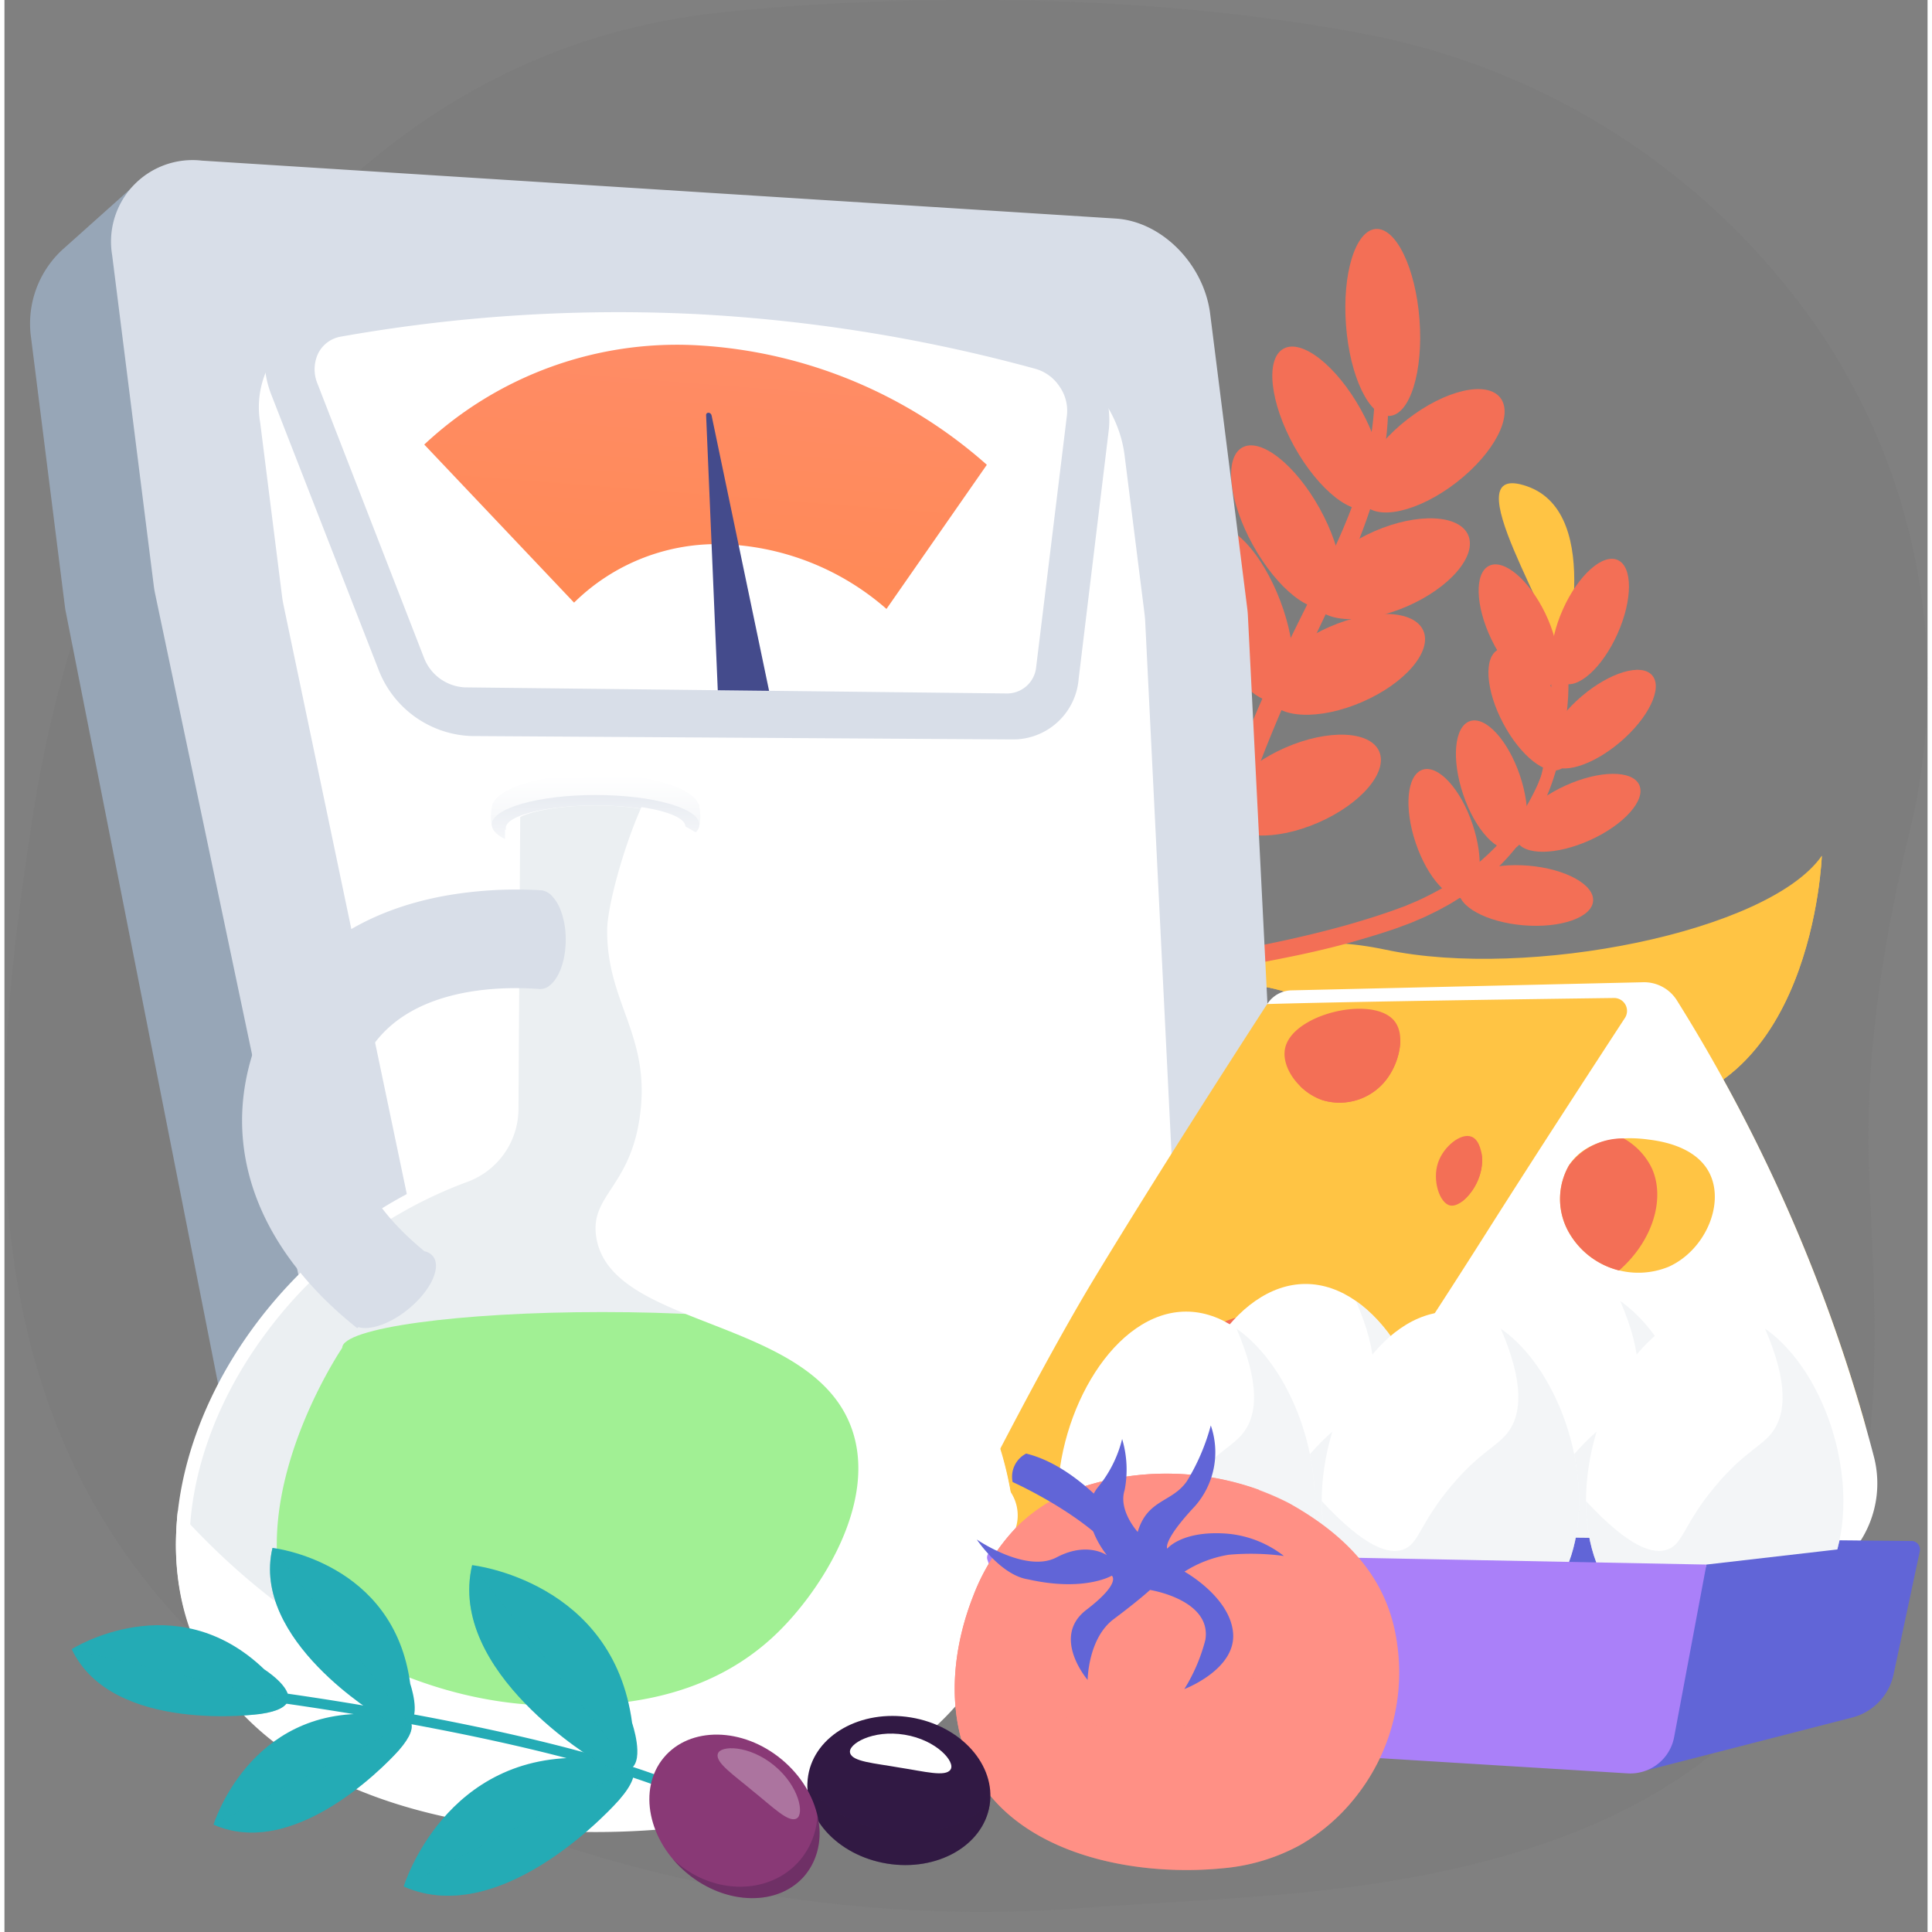 <svg
    xmlns="http://www.w3.org/2000/svg"
    xmlns:xlink="http://www.w3.org/1999/xlink"
    width="120"
    height="120"
    viewBox="0 0 172.59 173.389"
  >
    <rect x="0" y="0" width="172.59" height="173.389" fill="#808080" stroke="none"/>
    <defs>
      <linearGradient
        id="linear-gradient"
        x1="53.903"
        y1="0.5"
        x2="54.903"
        y2="0.5"
        gradientUnits="objectBoundingBox"
      >
        <stop offset="0" stop-color="#ffc444" />
        <stop offset="0.314" stop-color="#fba94a" />
        <stop offset="0.996" stop-color="#f36f56" />
      </linearGradient>
      <linearGradient
        id="linear-gradient-2"
        x1="54.425"
        y1="0.677"
        x2="54.477"
        y2="1.64"
        xlink:href="#linear-gradient"
      />
      <linearGradient
        id="linear-gradient-3"
        x1="1176.595"
        y1="-25.082"
        x2="1175.638"
        y2="-24.091"
        xlink:href="#linear-gradient"
      />
      <linearGradient
        id="linear-gradient-4"
        x1="70.726"
        y1="-10.149"
        x2="70.519"
        y2="-8.671"
        xlink:href="#linear-gradient"
      />
      <linearGradient
        id="linear-gradient-5"
        x1="464.184"
        y1="-16.477"
        x2="465.363"
        y2="-16.477"
        xlink:href="#linear-gradient"
      />
      <linearGradient
        id="linear-gradient-6"
        x1="284.603"
        y1="-151.616"
        x2="284.225"
        y2="-147.801"
        xlink:href="#linear-gradient"
      />
      <linearGradient
        id="linear-gradient-7"
        x1="287.207"
        y1="-348.405"
        x2="286.829"
        y2="-344.59"
        xlink:href="#linear-gradient"
      />
      <linearGradient
        id="linear-gradient-8"
        x1="134.944"
        y1="37.72"
        x2="134.092"
        y2="39.414"
        xlink:href="#linear-gradient"
      />
      <linearGradient
        id="linear-gradient-9"
        x1="149.449"
        y1="39.819"
        x2="148.597"
        y2="41.512"
        xlink:href="#linear-gradient"
      />
      <linearGradient
        id="linear-gradient-10"
        x1="268.34"
        y1="-466.859"
        x2="267.961"
        y2="-463.044"
        xlink:href="#linear-gradient"
      />
      <linearGradient
        id="linear-gradient-11"
        x1="452.204"
        y1="-281.206"
        x2="451.352"
        y2="-279.512"
        xlink:href="#linear-gradient"
      />
      <linearGradient
        id="linear-gradient-12"
        x1="88.626"
        y1="23.952"
        x2="87.774"
        y2="25.645"
        xlink:href="#linear-gradient"
      />
      <linearGradient
        id="linear-gradient-13"
        x1="90.431"
        y1="23.82"
        x2="89.579"
        y2="25.514"
        xlink:href="#linear-gradient"
      />
      <linearGradient
        id="linear-gradient-14"
        x1="33.537"
        y1="-53.734"
        x2="32.766"
        y2="-52.928"
        xlink:href="#linear-gradient"
      />
      <linearGradient
        id="linear-gradient-15"
        x1="217.149"
        y1="-310.406"
        x2="216.778"
        y2="-306.809"
        xlink:href="#linear-gradient"
      />
      <linearGradient
        id="linear-gradient-16"
        x1="154.416"
        y1="35.832"
        x2="153.53"
        y2="37.495"
        xlink:href="#linear-gradient"
      />
      <linearGradient
        id="linear-gradient-17"
        x1="4.043"
        y1="-5.321"
        x2="3.085"
        y2="-3.634"
        xlink:href="#linear-gradient"
      />
      <linearGradient
        id="linear-gradient-18"
        x1="206.766"
        y1="-370.489"
        x2="206.392"
        y2="-367.042"
        xlink:href="#linear-gradient"
      />
      <linearGradient
        id="linear-gradient-19"
        x1="156.125"
        y1="35.615"
        x2="155.24"
        y2="37.279"
        xlink:href="#linear-gradient"
      />
      <linearGradient
        id="linear-gradient-20"
        x1="207.385"
        y1="-369.92"
        x2="207.012"
        y2="-366.473"
        xlink:href="#linear-gradient"
      />
      <linearGradient
        id="linear-gradient-21"
        x1="107.14"
        y1="25.373"
        x2="106.224"
        y2="27.042"
        xlink:href="#linear-gradient"
      />
      <linearGradient
        id="linear-gradient-22"
        x1="208.232"
        y1="-370.389"
        x2="207.858"
        y2="-366.941"
        xlink:href="#linear-gradient"
      />
      <linearGradient
        id="linear-gradient-23"
        x1="108.932"
        y1="25.214"
        x2="108.016"
        y2="26.884"
        xlink:href="#linear-gradient"
      />
      <linearGradient
        id="linear-gradient-24"
        x1="6.133"
        y1="0.948"
        x2="6.87"
        y2="-0.25"
        gradientUnits="objectBoundingBox"
      >
        <stop offset="0" stop-color="#d8dee8" />
        <stop offset="1" stop-color="#fff" />
      </linearGradient>
      <linearGradient
        id="linear-gradient-25"
        x1="16.53"
        y1="0.922"
        x2="15.989"
        y2="4.184"
        gradientUnits="objectBoundingBox"
      >
        <stop offset="0" stop-color="#ff9085" />
        <stop offset="1" stop-color="#ff884a" />
      </linearGradient>
      <linearGradient
        id="linear-gradient-26"
        x1="139.971"
        y1="3.979"
        x2="143.554"
        y2="0.422"
        gradientUnits="objectBoundingBox"
      >
        <stop offset="0" stop-color="#444b8c" />
        <stop offset="0.996" stop-color="#26264f" />
      </linearGradient>
      <linearGradient
        id="linear-gradient-27"
        x1="5.916"
        y1="0.5"
        x2="6.916"
        y2="0.5"
        gradientUnits="objectBoundingBox"
      >
        <stop offset="0" stop-color="#ffc444" />
        <stop offset="0.996" stop-color="#f36f56" />
      </linearGradient>
      <linearGradient
        id="linear-gradient-28"
        x1="48.107"
        y1="-0.241"
        x2="46.801"
        y2="2.837"
        xlink:href="#linear-gradient-27"
      />
      <linearGradient
        id="linear-gradient-29"
        x1="67.756"
        y1="-4.264"
        x2="67.21"
        y2="1.223"
        xlink:href="#linear-gradient-27"
      />
      <linearGradient
        id="linear-gradient-30"
        x1="120.649"
        y1="0.114"
        x2="117.936"
        y2="1.809"
        xlink:href="#linear-gradient-27"
      />
      <linearGradient
        id="linear-gradient-31"
        x1="50.328"
        y1="0.173"
        x2="49.952"
        y2="4.479"
        xlink:href="#linear-gradient-27"
      />
      <linearGradient
        id="linear-gradient-32"
        x1="33.452"
        y1="0.5"
        x2="34.452"
        y2="0.5"
        xlink:href="#linear-gradient-27"
      />
      <linearGradient
        id="linear-gradient-33"
        x1="56.075"
        y1="1.622"
        x2="54.065"
        y2="0.342"
        xlink:href="#linear-gradient-27"
      />
      <linearGradient
        id="linear-gradient-34"
        x1="232.819"
        y1="-0.75"
        x2="230.266"
        y2="0.625"
        xlink:href="#linear-gradient-27"
      />
      <linearGradient
        id="linear-gradient-35"
        x1="56.74"
        y1="-1.91"
        x2="56.02"
        y2="0.054"
        xlink:href="#linear-gradient-27"
      />
      <linearGradient
        id="linear-gradient-36"
        x1="53.416"
        y1="0.5"
        x2="54.416"
        y2="0.5"
        xlink:href="#linear-gradient-27"
      />
      <linearGradient
        id="linear-gradient-37"
        x1="87.869"
        y1="1.606"
        x2="85.819"
        y2="0.346"
        xlink:href="#linear-gradient-27"
      />
      <linearGradient
        id="linear-gradient-38"
        x1="35.155"
        y1="-0.281"
        x2="35.18"
        y2="2.651"
        gradientUnits="objectBoundingBox"
      >
        <stop offset="0" stop-color="#fff" />
        <stop offset="1" stop-color="#d8dee8" />
      </linearGradient>
      <linearGradient
        id="linear-gradient-39"
        x1="35.454"
        y1="1.492"
        x2="35.466"
        y2="-0.647"
        xlink:href="#linear-gradient-38"
      />
      <linearGradient
        id="linear-gradient-40"
        x1="103.525"
        y1="0.5"
        x2="104.525"
        y2="0.5"
        xlink:href="#linear-gradient-38"
      />
      <linearGradient
        id="linear-gradient-41"
        x1="8.938"
        y1="0.5"
        x2="9.938"
        y2="0.5"
        gradientUnits="objectBoundingBox"
      >
        <stop offset="0.004" stop-color="#ebeff2" />
        <stop offset="1" stop-color="#fff" />
      </linearGradient>
      <linearGradient
        id="linear-gradient-42"
        x1="24.148"
        y1="0.074"
        x2="23.908"
        y2="2.33"
        xlink:href="#linear-gradient-38"
      />
      <linearGradient
        id="linear-gradient-43"
        x1="14.505"
        y1="2.466"
        x2="15.06"
        y2="17.183"
        gradientUnits="objectBoundingBox"
      >
        <stop offset="0" stop-color="#a1f094" />
        <stop offset="1" stop-color="#4fc3ba" />
      </linearGradient>
      <linearGradient
        id="linear-gradient-44"
        x1="11.614"
        y1="0.399"
        x2="12.058"
        y2="2.819"
        xlink:href="#linear-gradient-43"
      />
      <linearGradient
        id="linear-gradient-45"
        x1="23.275"
        y1="-0.284"
        x2="23.147"
        y2="1.055"
        xlink:href="#linear-gradient-41"
      />
      <linearGradient
        id="linear-gradient-46"
        x1="22.969"
        y1="1.037"
        x2="23.603"
        y2="-0.375"
        xlink:href="#linear-gradient-41"
      />
      <linearGradient
        id="linear-gradient-47"
        x1="21.227"
        y1="-0.343"
        x2="21.099"
        y2="0.996"
        xlink:href="#linear-gradient-41"
      />
      <linearGradient
        id="linear-gradient-48"
        x1="20.915"
        y1="1.037"
        x2="21.549"
        y2="-0.375"
        xlink:href="#linear-gradient-41"
      />
      <linearGradient
        id="linear-gradient-49"
        x1="6.533"
        y1="0.392"
        x2="6.533"
        y2="0.252"
        gradientUnits="objectBoundingBox"
      >
        <stop offset="0" stop-color="#aa80f9" />
        <stop offset="0.996" stop-color="#6165d7" />
      </linearGradient>
      <linearGradient
        id="linear-gradient-50"
        x1="23.897"
        y1="1.037"
        x2="24.531"
        y2="-0.375"
        xlink:href="#linear-gradient-41"
      />
      <linearGradient
        id="linear-gradient-51"
        x1="21.843"
        y1="1.037"
        x2="22.477"
        y2="-0.375"
        xlink:href="#linear-gradient-41"
      />
      <linearGradient
        id="linear-gradient-52"
        x1="19.79"
        y1="1.037"
        x2="20.424"
        y2="-0.375"
        xlink:href="#linear-gradient-41"
      />
      <linearGradient
        id="linear-gradient-53"
        x1="18.723"
        y1="0.537"
        x2="18.057"
        y2="0.376"
        xlink:href="#linear-gradient-49"
      />
      <linearGradient
        id="linear-gradient-54"
        x1="8.005"
        y1="0.5"
        x2="9.005"
        y2="0.5"
        xlink:href="#linear-gradient-49"
      />
      <linearGradient
        id="linear-gradient-55"
        x1="14.065"
        y1="0.665"
        x2="14.891"
        y2="-0.105"
        gradientUnits="objectBoundingBox"
      >
        <stop offset="0" stop-color="#ff9085" />
        <stop offset="1" stop-color="#fb6fbb" />
      </linearGradient>
      <linearGradient
        id="linear-gradient-56"
        x1="14.634"
        y1="0.71"
        x2="15.248"
        y2="0.142"
        xlink:href="#linear-gradient-55"
      />
      <linearGradient
        id="linear-gradient-57"
        x1="18.922"
        y1="0.647"
        x2="19.628"
        y2="-0.008"
        xlink:href="#linear-gradient-55"
      />
      <linearGradient
        id="linear-gradient-58"
        x1="12.848"
        y1="-5.253"
        x2="12.401"
        y2="-4.45"
        xlink:href="#linear-gradient-49"
      />
      <linearGradient
        id="linear-gradient-59"
        x1="27.822"
        y1="-11.177"
        x2="27.822"
        y2="-8.35"
        xlink:href="#linear-gradient-49"
      />
      <linearGradient
        id="linear-gradient-60"
        x1="82.079"
        y1="-75.476"
        x2="82.185"
        y2="-77.335"
        gradientUnits="objectBoundingBox"
      >
        <stop offset="0" stop-color="#24abb5" />
        <stop offset="1" stop-color="#40cf9f" />
      </linearGradient>
      <linearGradient
        id="linear-gradient-61"
        x1="113.735"
        y1="-51.441"
        x2="114.169"
        y2="-51.441"
        xlink:href="#linear-gradient-60"
      />
      <linearGradient
        id="linear-gradient-62"
        x1="113.761"
        y1="-55.664"
        x2="114.169"
        y2="-55.664"
        xlink:href="#linear-gradient-60"
      />
      <linearGradient
        id="linear-gradient-63"
        x1="84.924"
        y1="-7.067"
        x2="85.519"
        y2="-7.067"
        xlink:href="#linear-gradient-60"
      />
      <linearGradient
        id="linear-gradient-64"
        x1="88.217"
        y1="-7.069"
        x2="88.797"
        y2="-7.069"
        xlink:href="#linear-gradient-60"
      />
      <linearGradient
        id="linear-gradient-65"
        x1="132.337"
        y1="-59.734"
        x2="132.772"
        y2="-59.734"
        xlink:href="#linear-gradient-60"
      />
      <linearGradient
        id="linear-gradient-66"
        x1="132.363"
        y1="-64.626"
        x2="132.772"
        y2="-64.626"
        xlink:href="#linear-gradient-60"
      />
      <linearGradient
        id="linear-gradient-67"
        x1="100.358"
        y1="-8.77"
        x2="100.952"
        y2="-8.77"
        xlink:href="#linear-gradient-60"
      />
      <linearGradient
        id="linear-gradient-68"
        x1="104.243"
        y1="-8.773"
        x2="104.824"
        y2="-8.773"
        xlink:href="#linear-gradient-60"
      />
      <linearGradient
        id="linear-gradient-69"
        x1="101.216"
        y1="-29.79"
        x2="101.613"
        y2="-29.79"
        xlink:href="#linear-gradient-60"
      />
      <linearGradient
        id="linear-gradient-70"
        x1="101.42"
        y1="-40.79"
        x2="101.794"
        y2="-40.79"
        xlink:href="#linear-gradient-60"
      />
      <linearGradient
        id="linear-gradient-71"
        x1="135.774"
        y1="-83.921"
        x2="135.549"
        y2="-81.604"
        gradientUnits="objectBoundingBox"
      >
        <stop offset="0" stop-color="#893976" />
        <stop offset="1" stop-color="#311944" />
      </linearGradient>
      <linearGradient
        id="linear-gradient-72"
        x1="109.82"
        y1="-190.312"
        x2="109.638"
        y2="-185.09"
        xlink:href="#linear-gradient-71"
      />
      <linearGradient
        id="linear-gradient-73"
        x1="100.458"
        y1="50.303"
        x2="100.233"
        y2="52.62"
        xlink:href="#linear-gradient-71"
      />
      <linearGradient
        id="linear-gradient-74"
        x1="47.95"
        y1="0.122"
        x2="47.854"
        y2="2.299"
        xlink:href="#linear-gradient-71"
      />
    </defs>
    <g
      id="Group_4599"
      data-name="Group 4599"
      transform="translate(3572.102 -3521.553)"
    >
      <path
        id="Path_5118"
        data-name="Path 5118"
        d="M-3569.564,3594.861c4.678-30.62,23.858-68.238,61.75-72.175,0,0,28.769-3.5,57.129,1.8a63.935,63.935,0,0,1,40.93,25.985,56.351,56.351,0,0,1,8.672,45.543c-2.459,10.168-4.12,20.692-3.665,31.141.575,13.177,1.658,27.032-4.167,39.321-8.535,18-29.361,23.308-47.532,25-6.7.623-13.417.875-20.12,1.4a121.549,121.549,0,0,1-39.668-3.976C-3579.387,3671.847-3574.242,3625.481-3569.564,3594.861Z"
        transform="translate(0 0)"
        fill="#6b6b6b"
        opacity="0.15"
        style="mix-blend-mode: multiply;isolation: isolate"
      />
      <g
        id="Group_4565"
        data-name="Group 4565"
        transform="translate(-3477.132 3541.854)"
      >
        <path
          id="Path_5119"
          data-name="Path 5119"
          d="M-3176.065,3815.386s3.054-7.03,15.763-4.34,34.337-1.581,39.12-8.437c0,0-.785,22.591-17.413,22.785S-3169.526,3809.953-3176.065,3815.386Z"
          transform="translate(3189.313 -3746.11)"
          fill="url(#linear-gradient)"
        />
        <path
          id="Path_5120"
          data-name="Path 5120"
          d="M-3140.007,3818.543c-12.316-.448-26.931-11.042-36.058-3.157,6.539-5.433,20.843,10.2,37.47,10.008s17.413-22.785,17.413-22.785S-3127.691,3818.991-3140.007,3818.543Z"
          transform="translate(3189.313 -3746.11)"
          fill="url(#linear-gradient-2)"
        />
        <g
          id="Group_4563"
          data-name="Group 4563"
          transform="translate(0 23.067)"
        >
          <path
            id="Path_5121"
            data-name="Path 5121"
            d="M-3066.67,3747.067s1.969-7.439.723-10.3c-1.54-.9-1.07,4.666-1.07,4.666s-.61,5.381-1.109,6.463S-3066.67,3747.067-3066.67,3747.067Z"
            transform="translate(3110.928 -3721.252)"
            fill="url(#linear-gradient-3)"
          />
          <path
            id="Path_5122"
            data-name="Path 5122"
            d="M-3179.7,3761.189c-.012.321-.042.606-.077.9s-.079.588-.136.879c-.11.582-.245,1.159-.41,1.727a19.826,19.826,0,0,1-1.3,3.3,19.952,19.952,0,0,1-4.289,5.668,23.712,23.712,0,0,1-2.812,2.2c-.5.314-1,.644-1.53.917l-.39.215-.2.107-.2.1-.8.39c-.132.068-.269.126-.4.184l-.408.175c-.273.114-.542.242-.821.339-.554.206-1.109.423-1.661.6-1.1.372-2.22.7-3.338,1.021s-2.248.6-3.379.862-2.267.495-3.4.718-2.269.435-3.4.641-2.255.417-3.367.658-2.212.507-3.286.84a22.4,22.4,0,0,0-3.126,1.218,18.393,18.393,0,0,0-2.866,1.729,21.361,21.361,0,0,0-2.544,2.216l0,0a.41.41,0,0,1-.578,0,.41.41,0,0,1-.021-.56,20.372,20.372,0,0,1,2.526-2.462,18.4,18.4,0,0,1,2.956-1.966,21.9,21.9,0,0,1,3.255-1.4c1.114-.384,2.244-.7,3.376-.97,2.266-.542,4.53-.97,6.772-1.44s4.46-1,6.653-1.618c1.093-.318,2.184-.645,3.261-1.014.545-.176,1.064-.374,1.591-.565.265-.09.518-.21.777-.315l.386-.163c.129-.053.258-.107.382-.17a27.087,27.087,0,0,0,2.936-1.59,22.214,22.214,0,0,0,2.659-2c.2-.188.415-.369.615-.561l.592-.585.564-.612c.183-.208.358-.424.537-.636a20.009,20.009,0,0,0,1.878-2.755,20.256,20.256,0,0,0,1.391-3.044c.192-.526.356-1.062.5-1.6q.107-.406.192-.815c.055-.27.106-.555.136-.808l0-.019a.409.409,0,0,1,.454-.357A.41.41,0,0,1-3179.7,3761.189Z"
            transform="translate(3224.546 -3738.767)"
            fill="url(#linear-gradient-4)"
          />
          <path
            id="Path_5123"
            data-name="Path 5123"
            d="M-3075.618,3696.849s3.968-13.826-3.115-16.308S-3075.874,3692.834-3075.618,3696.849Z"
            transform="translate(3120.424 -3680.262)"
            fill="url(#linear-gradient-5)"
          />
          <ellipse
            id="Ellipse_8"
            data-name="Ellipse 8"
            cx="6.048"
            cy="2.685"
            rx="6.048"
            ry="2.685"
            transform="translate(42.427 16.839) rotate(-65.923)"
            fill="url(#linear-gradient-6)"
          />
          <ellipse
            id="Ellipse_9"
            data-name="Ellipse 9"
            cx="6.048"
            cy="2.685"
            rx="6.048"
            ry="2.685"
            transform="matrix(0.761, -0.649, 0.649, 0.761, 41.964, 23.054)"
            fill="url(#linear-gradient-7)"
          />
          <ellipse
            id="Ellipse_10"
            data-name="Ellipse 10"
            cx="2.685"
            cy="6.048"
            rx="2.685"
            ry="6.048"
            transform="translate(35.858 8.572) rotate(-25.71)"
            fill="url(#linear-gradient-8)"
          />
          <ellipse
            id="Ellipse_11"
            data-name="Ellipse 11"
            cx="2.685"
            cy="6.048"
            rx="2.685"
            ry="6.048"
            transform="matrix(0.884, -0.468, 0.468, 0.884, 36.7, 16.195)"
            fill="url(#linear-gradient-9)"
          />
          <ellipse
            id="Ellipse_12"
            data-name="Ellipse 12"
            cx="6.048"
            cy="2.685"
            rx="6.048"
            ry="2.685"
            transform="translate(39.623 29.633) rotate(-24.42)"
            fill="url(#linear-gradient-10)"
          />
          <ellipse
            id="Ellipse_13"
            data-name="Ellipse 13"
            cx="2.685"
            cy="6.048"
            rx="2.685"
            ry="6.048"
            transform="translate(35.327 39.169) rotate(-85.214)"
            fill="url(#linear-gradient-11)"
          />
          <ellipse
            id="Ellipse_14"
            data-name="Ellipse 14"
            cx="2.685"
            cy="6.048"
            rx="2.685"
            ry="6.048"
            transform="translate(34.007 22.212) rotate(-18.715)"
            fill="url(#linear-gradient-12)"
          />
          <ellipse
            id="Ellipse_15"
            data-name="Ellipse 15"
            cx="2.685"
            cy="6.048"
            rx="2.685"
            ry="6.048"
            transform="translate(29.749 26.573) rotate(-18.715)"
            fill="url(#linear-gradient-13)"
          />
        </g>
        <g
          id="Group_4564"
          data-name="Group 4564"
          transform="translate(6.316 0)"
        >
          <path
            id="Path_5124"
            data-name="Path 5124"
            d="M-3172.614,3707.044c-.294-.3-.541-.584-.8-.888s-.494-.609-.724-.928c-.464-.636-.9-1.294-1.311-1.978a28.837,28.837,0,0,1-2.1-4.339,30.824,30.824,0,0,1-1.984-9.638,37.338,37.338,0,0,1,.133-4.969c.1-.819.181-1.645.337-2.453l.1-.609.052-.3.065-.3.261-1.2c.041-.2.093-.4.146-.6l.156-.593c.108-.393.2-.795.326-1.18.242-.776.474-1.563.746-2.307.517-1.512,1.085-3,1.664-4.48s1.2-2.938,1.846-4.383,1.319-2.865,2-4.278,1.376-2.814,2.073-4.206,1.381-2.784,2.029-4.188,1.263-2.818,1.794-4.263a34.058,34.058,0,0,0,1.311-4.429,28.741,28.741,0,0,0,.623-4.605,33.68,33.68,0,0,0-.092-4.695v0a.555.555,0,0,1,.451-.623.521.521,0,0,1,.546.476,32,32,0,0,1,.339,4.9,28.748,28.748,0,0,1-.469,4.913,33.57,33.57,0,0,1-1.236,4.732c-.514,1.534-1.107,3.023-1.742,4.476-1.272,2.907-2.652,5.709-3.974,8.527s-2.569,5.662-3.71,8.558c-.561,1.452-1.111,2.91-1.609,4.391-.264.741-.485,1.472-.719,2.206-.124.364-.209.741-.313,1.111l-.15.558c-.051.186-.1.372-.14.561a42.054,42.054,0,0,0-.808,4.556,34.789,34.789,0,0,0-.2,4.627c.019.385.022.772.047,1.157l.087,1.155.135,1.149c.053.381.119.76.178,1.141a30.742,30.742,0,0,0,1.126,4.463,29.993,29.993,0,0,0,1.784,4.2c.347.674.725,1.326,1.126,1.959q.3.476.62.933c.211.3.441.608.657.866l.016.019a.622.622,0,0,1-.021.8A.463.463,0,0,1-3172.614,3707.044Z"
            transform="translate(3185.534 -3624.01)"
            fill="url(#linear-gradient-14)"
          />
          <ellipse
            id="Ellipse_16"
            data-name="Ellipse 16"
            cx="7.758"
            cy="3.587"
            rx="7.758"
            ry="3.587"
            transform="matrix(0.79, -0.613, 0.613, 0.79, 18.507, 22.077)"
            fill="url(#linear-gradient-15)"
          />
          <ellipse
            id="Ellipse_17"
            data-name="Ellipse 17"
            cx="3.417"
            cy="8.144"
            rx="3.417"
            ry="8.144"
            transform="matrix(0.874, -0.486, 0.486, 0.874, 10.513, 12.656)"
            fill="url(#linear-gradient-16)"
          />
          <ellipse
            id="Ellipse_18"
            data-name="Ellipse 18"
            cx="3.308"
            cy="8.412"
            rx="3.308"
            ry="8.412"
            transform="translate(18.482 0.496) rotate(-4.296)"
            fill="url(#linear-gradient-17)"
          />
          <ellipse
            id="Ellipse_19"
            data-name="Ellipse 19"
            cx="7.571"
            cy="3.675"
            rx="7.571"
            ry="3.675"
            transform="translate(14.727 30.396) rotate(-23.533)"
            fill="url(#linear-gradient-18)"
          />
          <ellipse
            id="Ellipse_20"
            data-name="Ellipse 20"
            cx="3.417"
            cy="8.144"
            rx="3.417"
            ry="8.144"
            transform="translate(6.816 21.52) rotate(-29.05)"
            fill="url(#linear-gradient-19)"
          />
          <ellipse
            id="Ellipse_21"
            data-name="Ellipse 21"
            cx="7.571"
            cy="3.675"
            rx="7.571"
            ry="3.675"
            transform="matrix(0.917, -0.399, 0.399, 0.917, 10.702, 38.972)"
            fill="url(#linear-gradient-20)"
          />
          <ellipse
            id="Ellipse_22"
            data-name="Ellipse 22"
            cx="3.366"
            cy="8.266"
            rx="3.366"
            ry="8.266"
            transform="translate(3.961 28.272) rotate(-20.924)"
            fill="url(#linear-gradient-21)"
          />
          <ellipse
            id="Ellipse_23"
            data-name="Ellipse 23"
            cx="7.571"
            cy="3.675"
            rx="7.571"
            ry="3.675"
            transform="translate(6.741 49.812) rotate(-23.533)"
            fill="url(#linear-gradient-22)"
          />
          <ellipse
            id="Ellipse_24"
            data-name="Ellipse 24"
            cx="3.366"
            cy="8.266"
            rx="3.366"
            ry="8.266"
            transform="translate(0 39.112) rotate(-20.924)"
            fill="url(#linear-gradient-23)"
          />
        </g>
      </g>
      <g
        id="Group_4568"
        data-name="Group 4568"
        transform="translate(-3569.793 3535.949)"
      >
        <path
          id="Path_5125"
          data-name="Path 5125"
          d="M-3519,3606.066c-.775-1.3-34.237-27.124-34.237-27.124l-7.492,6.7a9.025,9.025,0,0,0-2.838,7.968l3.059,24.3,15.8,80.089a12.121,12.121,0,0,0,6.421,8.288l9.539,4.852Z"
          transform="translate(3563.652 -3577.656)"
          fill="#97a6b7"
        />
        <path
          id="Path_5126"
          data-name="Path 5126"
          d="M-3528.874,3574.256l82.017,5.2c4.134.262,7.91,4.092,8.472,8.557l3.327,26.428q.042.336.059.67l4,79.441c.214,4.248-2.58,7.779-6.459,8.12l-67.216,5.92a9.415,9.415,0,0,1-9.886-7.467l-18.511-87.994q-.079-.376-.126-.753l-3.732-29.642A7.317,7.317,0,0,1-3528.874,3574.256Z"
          transform="translate(3544.285 -3574.237)"
          fill="url(#linear-gradient-24)"
        />
        <path
          id="Path_5127"
          data-name="Path 5127"
          d="M-3431.565,3706.573a5.61,5.61,0,0,0,4.87-6.107l-3.991-79.62c-.009-.167-.023-.337-.045-.5l-3.334-26.488c-.423-3.36-3.278-6.247-6.385-6.436l-81.992-5a5.506,5.506,0,0,0-6.042,6.381l3.722,29.567c.023.188.056.378.095.564l18.447,87.776a7.123,7.123,0,0,0,7.418,5.618Z"
          transform="translate(3538.132 -3580.172)"
          fill="#d8dee8"
        />
        <path
          id="Path_5128"
          data-name="Path 5128"
          d="M-3479.536,3625.34l59.065,2.877c4.754.232,9.086,4.532,9.725,9.608l1.787,14.2q.048.382.067.762l3.542,71.639c.238,4.823-2.981,8.806-7.448,9.161l-46.32,3.675a10.5,10.5,0,0,1-10.866-8.39l-16.238-77.578q-.088-.417-.14-.835l-1.957-15.545A8.2,8.2,0,0,1-3479.536,3625.34Z"
          transform="translate(3508.963 -3611.368)"
          fill="#fff"
          style="mix-blend-mode: soft-light;isolation: isolate"
        />
        <g
          id="Group_4567"
          data-name="Group 4567"
          transform="translate(21.042 9.337)"
        >
          <path
            id="Path_5129"
            data-name="Path 5129"
            d="M-3481.247,3610.536a145.27,145.27,0,0,1,64.1,3.293,8.949,8.949,0,0,1,6.275,9.3l-2.721,22.476a5.9,5.9,0,0,1-5.95,5.43l-48.566-.305a9.283,9.283,0,0,1-8.307-5.937l-9.632-24.7C-3487.789,3615.631-3485.583,3611.277-3481.247,3610.536Z"
            transform="translate(3486.646 -3608.407)"
            fill="#d8dee8"
          />
          <path
            id="Path_5130"
            data-name="Path 5130"
            d="M-3408.136,3658.3a2.627,2.627,0,0,0,2.662-2.413l2.759-22.569a3.777,3.777,0,0,0-.662-2.557,3.85,3.85,0,0,0-2.15-1.591,143.546,143.546,0,0,0-30.467-4.917,142.349,142.349,0,0,0-31.847,2.016,2.8,2.8,0,0,0-2.076,1.515,3.344,3.344,0,0,0-.054,2.732l9.556,24.592a4.139,4.139,0,0,0,3.682,2.646Z"
            transform="translate(3474.72 -3619.798)"
            fill="#fff"
          />
          <g
            id="Group_4566"
            data-name="Group 4566"
            transform="translate(14.326 7.23)"
          >
            <path
              id="Path_5131"
              data-name="Path 5131"
              d="M-3407.218,3652.752a18.231,18.231,0,0,0-13.554,5.235l-13.445-14.186a33.174,33.174,0,0,1,24.752-8.892,42.709,42.709,0,0,1,25.737,10.708l-9.007,12.936A23.451,23.451,0,0,0-3407.218,3652.752Z"
              transform="translate(3434.216 -3634.867)"
              fill="url(#linear-gradient-25)"
            />
          </g>
          <path
            id="Path_5132"
            data-name="Path 5132"
            d="M-3340.6,3682.015l4.606.052-5.16-24.715c-.065-.313-.505-.331-.492-.02Z"
            transform="translate(3381.266 -3643.8)"
            fill="url(#linear-gradient-26)"
          />
        </g>
      </g>
      <g
        id="Group_4573"
        data-name="Group 4573"
        transform="translate(-3490.819 3609.704)"
      >
        <path
          id="Path_5133"
          data-name="Path 5133"
          d="M-3269.923,3895.641a3.823,3.823,0,0,0,1.333.168,3.817,3.817,0,0,0,3.6-3.578,3.8,3.8,0,0,0-1.691-3.391,1.331,1.331,0,0,1-.441-1.721c3-5.779,6.326-11.961,9.083-16.507,5.858-9.659,12.833-20.473,15.3-24.28a3.2,3.2,0,0,1,2.611-1.457l31.278-.721a3.474,3.474,0,0,1,3,1.6,147.648,147.648,0,0,1,16.774,37.562,12.515,12.515,0,0,1-10.115,15.774l-40.8,6.4-33.435-1.862a1.3,1.3,0,0,1-1.092-1.863c.613-1.248,1.523-3.093,2.631-5.308A1.626,1.626,0,0,1-3269.923,3895.641Z"
          transform="translate(3274.636 -3844.153)"
          fill="url(#linear-gradient-27)"
        />
        <g
          id="Group_4569"
          data-name="Group 4569"
          transform="translate(31.956)"
          style="mix-blend-mode: soft-light;isolation: isolate"
        >
          <path
            id="Path_5134"
            data-name="Path 5134"
            d="M-3137.964,3866.685c4.465-7.053,10.061-15.641,12.467-19.325a1.158,1.158,0,0,0-.984-1.792c-6.056.079-23.189.314-31.115.543l.015-.023a2.65,2.65,0,0,1,2.162-1.206l31.569-.728a3.475,3.475,0,0,1,3,1.6,147.4,147.4,0,0,1,17.7,40.983,9.559,9.559,0,0,1-7.764,11.838l-44.075,6.915-2.7-.15c2.248-10.693,8.111-20.688,8.622-21.537C-3148.431,3882.744-3143.822,3875.935-3137.964,3866.685Z"
            transform="translate(3157.688 -3844.153)"
            fill="#fff"
          />
        </g>
        <ellipse
          id="Ellipse_25"
          data-name="Ellipse 25"
          cx="5.639"
          cy="4.821"
          rx="5.639"
          ry="4.821"
          transform="translate(25.24 29.9)"
          fill="url(#linear-gradient-28)"
        />
        <path
          id="Path_5135"
          data-name="Path 5135"
          d="M-3166.312,3967.044a4.225,4.225,0,0,1,3.8,2.092,5.493,5.493,0,0,1-5.529,3.872,6.548,6.548,0,0,1-1.3-.13,3.178,3.178,0,0,1-1.112-2.364C-3170.453,3968.6-3168.6,3967.044-3166.312,3967.044Z"
          transform="translate(3198.921 -3933.464)"
          fill="url(#linear-gradient-29)"
        />
        <path
          id="Path_5136"
          data-name="Path 5136"
          d="M-3098.763,3894.71c.782.3.919,1.6.94,1.8.232,2.185-1.717,4.616-2.865,4.371-.937-.2-1.613-2.243-1.083-3.828C-3101.287,3895.6-3099.724,3894.336-3098.763,3894.71Z"
          transform="translate(3149.143 -3880.847)"
          fill="url(#linear-gradient-30)"
        />
        <path
          id="Path_5137"
          data-name="Path 5137"
          d="M-3141.832,3853.946c1.018,1.233.46,3.515-.433,4.883a5.291,5.291,0,0,1-6.042,2.225c-2.1-.739-3.669-2.935-3.323-4.623C-3150.99,3853.314-3143.746,3851.626-3141.832,3853.946Z"
          transform="translate(3185.276 -3850.485)"
          fill="url(#linear-gradient-31)"
        />
        <path
          id="Path_5138"
          data-name="Path 5138"
          d="M-3053.3,3895.5c.989.125,4.349.553,5.562,3.106,1.316,2.769-.464,6.84-3.684,8.307a7.167,7.167,0,0,1-9.029-3.179,6.065,6.065,0,0,1,.072-5.923C-3058.452,3894.841-3054.142,3895.389-3053.3,3895.5Z"
          transform="translate(3119.517 -3881.387)"
          fill="url(#linear-gradient-32)"
        />
        <g
          id="Group_4570"
          data-name="Group 4570"
          transform="translate(58.324 14.015)"
        >
          <path
            id="Path_5139"
            data-name="Path 5139"
            d="M-3060.381,3897.848a5.976,5.976,0,0,1,4.9-2.4,6.1,6.1,0,0,1,2.536,2.694c1.194,2.664.137,6.449-2.948,9.155a7.189,7.189,0,0,1-4.565-3.52A6.065,6.065,0,0,1-3060.381,3897.848Z"
            transform="translate(3061.193 -3895.443)"
            fill="url(#linear-gradient-33)"
          />
        </g>
        <g
          id="Group_4571"
          data-name="Group 4571"
          transform="translate(49.189 15.215)"
        >
          <path
            id="Path_5140"
            data-name="Path 5140"
            d="M-3092.563,3899.835a4.206,4.206,0,0,1,.07.445,4.862,4.862,0,0,1-1.815,4.037A3.391,3.391,0,0,1-3092.563,3899.835Z"
            transform="translate(3094.624 -3899.835)"
            fill="url(#linear-gradient-34)"
          />
        </g>
        <path
          id="Path_5141"
          data-name="Path 5141"
          d="M-3147.791,3862.7c0-2.167,2.376-3.924,5.308-3.924a6.211,6.211,0,0,1,4.019,1.362,6.182,6.182,0,0,1-.976,2.986,5.29,5.29,0,0,1-6.042,2.224,5.4,5.4,0,0,1-1.946-1.225A3.038,3.038,0,0,1-3147.791,3862.7Z"
          transform="translate(3182.451 -3854.778)"
          fill="url(#linear-gradient-35)"
        />
        <path
          id="Path_5142"
          data-name="Path 5142"
          d="M-3017.85,3964.143c.6.079,2.632.347,3.366,1.948.8,1.736-.281,4.29-2.229,5.21a4.268,4.268,0,0,1-5.465-1.993,3.924,3.924,0,0,1,.044-3.715C-3020.967,3963.732-3018.358,3964.076-3017.85,3964.143Z"
          transform="translate(3091.488 -3931.306)"
          fill="url(#linear-gradient-36)"
        />
        <g
          id="Group_4572"
          data-name="Group 4572"
          transform="translate(68.862 32.778)"
        >
          <path
            id="Path_5143"
            data-name="Path 5143"
            d="M-3022.134,3965.617a3.572,3.572,0,0,1,2.968-1.508,3.772,3.772,0,0,1,1.535,1.689c.722,1.671.083,4.045-1.784,5.741a4.377,4.377,0,0,1-2.763-2.208A3.925,3.925,0,0,1-3022.134,3965.617Z"
            transform="translate(3022.625 -3964.109)"
            fill="url(#linear-gradient-37)"
          />
        </g>
      </g>
      <g
        id="Group_4575"
        data-name="Group 4575"
        transform="translate(-3556.713 3591.034)"
      >
        <path
          id="Path_5144"
          data-name="Path 5144"
          d="M-3412.27,3780.418v.006h1.188c1.6.943,4.638,1.581,8.132,1.581h0c3.494,0,6.537-.638,8.132-1.581h1.188v-.007a4.117,4.117,0,0,0,0-1.605v-.255h-.065c-.537-1.537-4.474-2.729-9.255-2.729h0c-4.78,0-8.718,1.193-9.255,2.729h0l-.007.025c-.005.015-.01.031-.014.046A4.113,4.113,0,0,0-3412.27,3780.418Z"
          transform="translate(3440.613 -3775.828)"
          fill="url(#linear-gradient-38)"
        />
        <ellipse
          id="Ellipse_26"
          data-name="Ellipse 26"
          cx="9.32"
          cy="2.657"
          rx="9.32"
          ry="2.657"
          transform="translate(28.343 1.868)"
          fill="url(#linear-gradient-39)"
        />
        <path
          id="Path_5145"
          data-name="Path 5145"
          d="M-3352.964,3793.008l3.88,2.191a1.033,1.033,0,0,1,.508.711,1.035,1.035,0,0,1-.216.848c-1.066,1.3-3.093,3.451-4.891,3.561C-3356.265,3800.476-3352.964,3793.008-3352.964,3793.008Z"
          transform="translate(3398.694 -3788.313)"
          fill="url(#linear-gradient-40)"
        />
        <path
          id="Path_5146"
          data-name="Path 5146"
          d="M-3490.072,3818.762a5.784,5.784,0,0,0,3.822-5.445v-25.042h.091a.549.549,0,0,1-.022-.144c0-1.121,3.608-2.029,8.06-2.029s8.061.908,8.061,2.029a.539.539,0,0,1-.022.144h.077v25.042a5.784,5.784,0,0,0,3.823,5.445c14.941,5.374,25.711,20.119,25.711,33.71,0,17-16.859,25.759-37.656,25.759s-37.656-8.754-37.656-25.759C-3515.784,3838.881-3505.014,3824.135-3490.072,3818.762Z"
          transform="translate(3515.784 -3783.295)"
          fill="#fff"
        />
        <path
          id="Path_5147"
          data-name="Path 5147"
          d="M-3474.927,3877.027a61.531,61.531,0,0,0,14.375-1.6,38.561,38.561,0,0,0,11.608-4.716,23.107,23.107,0,0,0,7.679-7.655,20.443,20.443,0,0,0,2.791-10.584c0-6.385-2.49-13.208-7.011-19.213a39.507,39.507,0,0,0-17.9-13.365,7,7,0,0,1-4.618-6.577l-.142-26.176c-.741-.417-3.125-1.038-6.77-1.038s-6.03.621-6.77,1.038l-.155,26.176a7,7,0,0,1-4.619,6.577,39.505,39.505,0,0,0-17.9,13.365c-4.521,6-7.011,12.828-7.011,19.213a20.438,20.438,0,0,0,2.791,10.584,23.1,23.1,0,0,0,7.679,7.655,38.556,38.556,0,0,0,11.608,4.716A61.53,61.53,0,0,0-3474.927,3877.027Z"
          transform="translate(3512.583 -3783.295)"
          fill="url(#linear-gradient-41)"
        />
        <path
          id="Path_5148"
          data-name="Path 5148"
          d="M-3492.3,3826.278c2.779-6.415,8.494-10.57,16.53-12.016a36.6,36.6,0,0,1,8.441-.483l.181.012a1.562,1.562,0,0,1,.918.516,4.01,4.01,0,0,1,.868,1.585v0h.007a7.512,7.512,0,0,1,.343,2.321c0,1.912-.624,3.537-1.505,4.161a1.232,1.232,0,0,1-.687.263h0c-.036,0-.07.008-.105.008s-.08-.008-.118-.008h-.006c-2.954-.21-12.725-.468-15.921,6.911-3.162,7.3,1.282,13.049,5.664,16.627l.007.005a1.325,1.325,0,0,1,.75.436c.8.987-.193,3.122-2.221,4.768-1.623,1.317-3.413,1.919-4.475,1.6h0l-.093.1-.093-.074C-3493.285,3845.428-3496.375,3835.682-3492.3,3826.278Z"
          transform="translate(3499.995 -3803.364)"
          fill="url(#linear-gradient-42)"
        />
        <g
          id="Group_4574"
          data-name="Group 4574"
          transform="translate(9.051 48.27)"
        >
          <ellipse
            id="Ellipse_27"
            data-name="Ellipse 27"
            cx="23.344"
            cy="3.212"
            rx="23.344"
            ry="3.212"
            transform="translate(5.874)"
            fill="url(#linear-gradient-43)"
          />
          <path
            id="Path_5149"
            data-name="Path 5149"
            d="M-3476.787,3959.56l21.521-1.5.011-.253,1.811.126,1.813-.126.01.253,21.521,1.5s22.325,32.941-20.069,37.158h0a33.3,33.3,0,0,1-6.51.008l-.038,0C-3499.112,3992.425-3476.787,3959.56-3476.787,3959.56Z"
            transform="translate(3482.662 -3956.349)"
            fill="url(#linear-gradient-44)"
          />
        </g>
        <path
          id="Path_5150"
          data-name="Path 5150"
          d="M-3515.747,3852.009c0-.047,0-.094.005-.141.006-.194.014-.389.025-.584,0-.035,0-.071.006-.107.013-.213.027-.427.045-.64,0-.016,0-.032,0-.049q.03-.353.068-.707h0c5.836,6.521,18.03,17.542,34.23,17.488,4.206-.014,12.888-.043,19.566-6.522,4.042-3.921,9.08-11.883,6.645-18.459-3.694-9.975-21.647-8.83-22.889-17.1-.565-3.763,3.083-4.431,3.938-10.952.943-7.19-3.011-10.045-2.953-16.613.018-2,1.389-7.216,3.073-10.995,2.363.354,3.948,1,3.948,1.745a.545.545,0,0,1-.022.143h.077v25.042h0a5.787,5.787,0,0,0,.813,2.961q.056.094.115.186.119.183.251.358a5.813,5.813,0,0,0,.739.8q.164.146.338.281.087.067.177.131a5.758,5.758,0,0,0,1.388.725c14.941,5.374,25.711,20.119,25.711,33.71a24.213,24.213,0,0,1-.194,3.092,22.083,22.083,0,0,1-.571,2.9q-.188.7-.42,1.376a20.656,20.656,0,0,1-1.1,2.6,21.648,21.648,0,0,1-3.647,5.143,26.232,26.232,0,0,1-4.466,3.732q-.312.209-.631.411c-6.814,4.314-16.228,6.5-26.627,6.5s-19.812-2.188-26.626-6.5q-.32-.2-.632-.411a26.23,26.23,0,0,1-4.465-3.732,21.648,21.648,0,0,1-3.647-5.143,20.619,20.619,0,0,1-1.1-2.6q-.233-.676-.42-1.376a21.924,21.924,0,0,1-.571-2.9,24.169,24.169,0,0,1-.194-3.092Q-3515.757,3852.358-3515.747,3852.009Z"
          transform="translate(3515.764 -3783.673)"
          fill="#fff"
          style="mix-blend-mode: soft-light;isolation: isolate"
        />
      </g>
      <g
        id="Group_4586"
        data-name="Group 4586"
        transform="translate(-3483.92 3636.783)"
      >
        <g id="Group_4577" data-name="Group 4577" transform="translate(17.04)">
          <path
            id="Path_5151"
            data-name="Path 5151"
            d="M-3187.029,3960.292c0,8.187,5.171,12.609,11.549,12.609s11.55-4.422,11.55-12.609-5.171-17.04-11.55-17.04S-3187.029,3952.1-3187.029,3960.292Z"
            transform="translate(3187.029 -3943.252)"
            fill="url(#linear-gradient-45)"
          />
          <g
            id="Group_4576"
            data-name="Group 4576"
            transform="translate(0 1.527)"
            opacity="0.6"
            style="mix-blend-mode: multiply;isolation: isolate"
          >
            <path
              id="Path_5152"
              data-name="Path 5152"
              d="M-3179.678,3968.652c1.405-.535,1.393-2.253,4.254-5.672,2.651-3.169,4.211-3.544,5.2-4.962,1.055-1.514,1.423-4.169-.736-9.178,4.133,2.881,7.032,9.383,7.032,15.513,0,8.187-5.171,12.609-11.55,12.609s-11.549-4.422-11.549-12.609v-.037C-3183.121,3968.527-3180.961,3969.14-3179.678,3968.652Z"
              transform="translate(3187.029 -3948.84)"
              fill="url(#linear-gradient-46)"
            />
          </g>
        </g>
        <g id="Group_4579" data-name="Group 4579" transform="translate(40.756)">
          <path
            id="Path_5153"
            data-name="Path 5153"
            d="M-3100.235,3960.292c0,8.187,5.171,12.609,11.55,12.609s11.55-4.422,11.55-12.609-5.171-17.04-11.55-17.04S-3100.235,3952.1-3100.235,3960.292Z"
            transform="translate(3100.235 -3943.252)"
            fill="url(#linear-gradient-47)"
          />
          <g
            id="Group_4578"
            data-name="Group 4578"
            transform="translate(0 1.527)"
            opacity="0.6"
            style="mix-blend-mode: multiply;isolation: isolate"
          >
            <path
              id="Path_5154"
              data-name="Path 5154"
              d="M-3092.884,3968.652c1.405-.535,1.393-2.253,4.254-5.672,2.652-3.169,4.211-3.544,5.2-4.962,1.054-1.514,1.424-4.169-.736-9.178,4.134,2.881,7.032,9.383,7.032,15.513,0,8.187-5.171,12.609-11.55,12.609s-11.55-4.422-11.55-12.609c0-.012,0-.025,0-.037C-3096.327,3968.527-3094.167,3969.14-3092.884,3968.652Z"
              transform="translate(3100.235 -3948.84)"
              fill="url(#linear-gradient-48)"
            />
          </g>
        </g>
        <path
          id="Path_5155"
          data-name="Path 5155"
          d="M-3165.716,4026.19l-23.628,12.023-58.942-11.067,25.409-1.517Z"
          transform="translate(3248.588 -4003.12)"
          fill="url(#linear-gradient-49)"
        />
        <g
          id="Group_4581"
          data-name="Group 4581"
          transform="translate(6.32 2.481)"
        >
          <path
            id="Path_5156"
            data-name="Path 5156"
            d="M-3226.259,3969.373c0,8.187,5.171,12.609,11.55,12.609s11.549-4.422,11.549-12.609-5.171-17.04-11.549-17.04S-3226.259,3961.185-3226.259,3969.373Z"
            transform="translate(3226.259 -3952.333)"
            fill="#fff"
          />
          <g
            id="Group_4580"
            data-name="Group 4580"
            transform="translate(0 1.527)"
            opacity="0.6"
            style="mix-blend-mode: multiply;isolation: isolate"
          >
            <path
              id="Path_5157"
              data-name="Path 5157"
              d="M-3218.908,3977.733c1.405-.535,1.393-2.253,4.254-5.672,2.651-3.169,4.211-3.544,5.2-4.962,1.055-1.514,1.423-4.169-.736-9.178,4.133,2.882,7.032,9.383,7.032,15.513,0,8.187-5.171,12.609-11.549,12.609s-11.55-4.422-11.55-12.609c0-.012,0-.025,0-.037C-3222.351,3977.608-3220.191,3978.221-3218.908,3977.733Z"
              transform="translate(3226.259 -3957.921)"
              fill="url(#linear-gradient-50)"
            />
          </g>
        </g>
        <g
          id="Group_4583"
          data-name="Group 4583"
          transform="translate(30.037 2.481)"
        >
          <path
            id="Path_5158"
            data-name="Path 5158"
            d="M-3139.464,3969.373c0,8.187,5.171,12.609,11.55,12.609s11.549-4.422,11.549-12.609-5.171-17.04-11.549-17.04S-3139.464,3961.185-3139.464,3969.373Z"
            transform="translate(3139.464 -3952.333)"
            fill="#fff"
          />
          <g
            id="Group_4582"
            data-name="Group 4582"
            transform="translate(0 1.527)"
            opacity="0.6"
            style="mix-blend-mode: multiply;isolation: isolate"
          >
            <path
              id="Path_5159"
              data-name="Path 5159"
              d="M-3132.113,3977.733c1.405-.535,1.393-2.253,4.254-5.672,2.652-3.169,4.211-3.544,5.2-4.962,1.054-1.514,1.424-4.169-.737-9.178,4.134,2.882,7.032,9.383,7.032,15.513,0,8.187-5.171,12.609-11.549,12.609s-11.55-4.422-11.55-12.609c0-.012,0-.025,0-.037C-3135.556,3977.608-3133.4,3978.221-3132.113,3977.733Z"
              transform="translate(3139.464 -3957.921)"
              fill="url(#linear-gradient-51)"
            />
          </g>
        </g>
        <g
          id="Group_4585"
          data-name="Group 4585"
          transform="translate(53.754 2.481)"
        >
          <path
            id="Path_5160"
            data-name="Path 5160"
            d="M-3052.669,3969.373c0,8.187,5.171,12.609,11.549,12.609s11.55-4.422,11.55-12.609-5.171-17.04-11.55-17.04S-3052.669,3961.185-3052.669,3969.373Z"
            transform="translate(3052.669 -3952.333)"
            fill="#fff"
          />
          <g
            id="Group_4584"
            data-name="Group 4584"
            transform="translate(0 1.527)"
            opacity="0.6"
            style="mix-blend-mode: multiply;isolation: isolate"
          >
            <path
              id="Path_5161"
              data-name="Path 5161"
              d="M-3045.318,3977.733c1.405-.535,1.393-2.253,4.254-5.672,2.651-3.169,4.211-3.544,5.2-4.962,1.055-1.514,1.423-4.169-.736-9.178,4.134,2.882,7.032,9.383,7.032,15.513,0,8.187-5.171,12.609-11.55,12.609s-11.549-4.422-11.549-12.609c0-.012,0-.025,0-.037C-3048.761,3977.608-3046.6,3978.221-3045.318,3977.733Z"
              transform="translate(3052.669 -3957.921)"
              fill="url(#linear-gradient-52)"
            />
          </g>
        </g>
        <path
          id="Path_5162"
          data-name="Path 5162"
          d="M-3009,4027.665a.768.768,0,0,1,.839.922l-2.365,11.1a5.091,5.091,0,0,1-3.654,3.806l-18.468,4.744,5.337-18.459Z"
          transform="translate(3091.873 -4004.595)"
          fill="url(#linear-gradient-53)"
        />
        <path
          id="Path_5163"
          data-name="Path 5163"
          d="M-3241.272,4047.82l49.375,3.032a4,4,0,0,0,4.174-3.255l2.9-15.484-63.94-1.242a.609.609,0,0,0-.59.8l4.4,13.314A4.144,4.144,0,0,0-3241.272,4047.82Z"
          transform="translate(3249.387 -4006.929)"
          fill="url(#linear-gradient-54)"
        />
      </g>
      <g
        id="Group_4587"
        data-name="Group 4587"
        transform="translate(-3486.82 3649.479)"
      >
        <path
          id="Path_5164"
          data-name="Path 5164"
          d="M-3259.172,4030.188c3.089,9.252,14.689,11.613,23.173,10.785a17.646,17.646,0,0,0,6.977-2.079,17.332,17.332,0,0,0,5.141-4.5,17.9,17.9,0,0,0,3.675-12.781c-.464-4.942-2.864-9.54-9.777-13.4a24.243,24.243,0,0,0-18.308-1.546,15.059,15.059,0,0,0-6.145,3.674,18.323,18.323,0,0,0-3.886,6.146C-3260.015,4020.767-3260.655,4025.744-3259.172,4030.188Z"
          transform="translate(3260.002 -4001.225)"
          fill="url(#linear-gradient-55)"
        />
        <path
          id="Path_5165"
          data-name="Path 5165"
          d="M-3251.891,4036.139c1.68-.84,1.512-3.192,2.856-4.2,2.688-2.016,6.384.336,9.576.672,5.544.5,10.08-3.024,13.1-7.224,2.52-3.528.84-8.064-.336-11.928a16,16,0,0,0-1.1-2.616,20.721,20.721,0,0,1,2.716,1.214c6.914,3.863,9.313,8.461,9.778,13.4a17.9,17.9,0,0,1-3.675,12.781,17.331,17.331,0,0,1-5.142,4.5,17.628,17.628,0,0,1-6.976,2.079c-7.733.755-18.054-1.141-22.159-8.488A3.935,3.935,0,0,0-3251.891,4036.139Z"
          transform="translate(3255.098 -4005.071)"
          opacity="0.25"
          fill="url(#linear-gradient-56)"
          style="mix-blend-mode: multiply;isolation: isolate"
        />
        <path
          id="Path_5166"
          data-name="Path 5166"
          d="M-3258.322,4016.487a18.325,18.325,0,0,1,3.886-6.146,15.062,15.062,0,0,1,6.145-3.674,24.525,24.525,0,0,1,15.592.332,15.984,15.984,0,0,1,1.105,2.615c1.176,3.864,2.856,8.4.336,11.928-3.024,4.2-7.56,7.728-13.1,7.224-3.192-.336-6.888-2.688-9.576-.672-1.344,1.008-1.176,3.36-2.856,4.2a3.928,3.928,0,0,1-1.364.19,13.394,13.394,0,0,1-1.014-2.3C-3260.655,4025.745-3260.015,4020.768-3258.322,4016.487Z"
          transform="translate(3260.002 -4001.226)"
          fill="url(#linear-gradient-57)"
        />
        <path
          id="Path_5167"
          data-name="Path 5167"
          d="M-3225.191,4001.43a9.63,9.63,0,0,0-5.15-2.006c-4.02-.29-5.318,1.35-5.318,1.35s-.475-.656,2.493-3.818a7.336,7.336,0,0,0,1.416-7.241,19.063,19.063,0,0,1-2.143,5c-1.338,1.937-3.545,1.6-4.417,4.559,0,0-1.765-1.925-1.174-3.753a9.622,9.622,0,0,0-.223-4.589,10.929,10.929,0,0,1-2.186,4.345c-1.84,2.361.175,5.26.818,6.088,0,0-1.76-1.263-4.508.188s-7.17-1.6-7.17-1.6,2.136,3.2,4.6,3.575c5.057,1.144,7.517-.329,7.517-.329s.9.632-2.287,3.071.12,6.286.12,6.286.03-3.729,2.337-5.456,3.262-2.62,3.262-2.62,5.53.867,4.97,4.463a15.784,15.784,0,0,1-1.891,4.433s4.619-1.738,4.377-5-4.364-5.538-4.364-5.538a10.51,10.51,0,0,1,3.975-1.517A22.347,22.347,0,0,1-3225.191,4001.43Z"
          transform="translate(3254.733 -3989.715)"
          fill="url(#linear-gradient-58)"
        />
        <path
          id="Path_5168"
          data-name="Path 5168"
          d="M-3228.775,4008.67s-4.906-8.183-11.094-9.709a2.333,2.333,0,0,0-1.217,2.554s7.46,3.327,10.115,7.526C-3229.887,4010.633-3228.775,4008.67-3228.775,4008.67Z"
          transform="translate(3246.283 -3996.435)"
          fill="url(#linear-gradient-59)"
        />
      </g>
      <g
        id="Group_4594"
        data-name="Group 4594"
        transform="translate(-3566.061 3660.47)"
      >
        <g
          id="Group_4588"
          data-name="Group 4588"
          transform="translate(17.583 12.902)"
        >
          <path
            id="Path_5169"
            data-name="Path 5169"
            d="M-3485.2,4077.153a.453.453,0,0,0-.439.395.454.454,0,0,0,.391.509c.257.034,25.876,3.416,37.6,8.816a.454.454,0,0,0,.6-.222.454.454,0,0,0-.222-.6c-11.845-5.458-37.6-8.858-37.859-8.892A.413.413,0,0,0-3485.2,4077.153Z"
            transform="translate(3485.646 -4077.153)"
            fill="url(#linear-gradient-60)"
          />
        </g>
        <g
          id="Group_4589"
          data-name="Group 4589"
          transform="translate(29.791 18.783)"
        >
          <path
            id="Path_5170"
            data-name="Path 5170"
            d="M-3420.409,4099.6c-.609-1.335-3.995-.833-3.995-.833-12.873-.689-16.564,11.513-16.564,11.513,9.024,4,19.31-7.746,19.31-7.746C-3420.4,4101.094-3420.147,4100.178-3420.409,4099.6Z"
            transform="translate(3440.968 -4098.678)"
            fill="url(#linear-gradient-61)"
          />
          <path
            id="Path_5171"
            data-name="Path 5171"
            d="M-3420.409,4102.067c-7.864,4.017-20.558,10.679-20.558,10.679,9.024,4,19.31-7.746,19.31-7.746C-3420.4,4103.558-3420.147,4102.641-3420.409,4102.067Z"
            transform="translate(3440.968 -4101.141)"
            opacity="0.4"
            fill="url(#linear-gradient-62)"
            style="mix-blend-mode: multiply;isolation: isolate"
          />
        </g>
        <g
          id="Group_4590"
          data-name="Group 4590"
          transform="translate(35.674 1.548)"
        >
          <path
            id="Path_5172"
            data-name="Path 5172"
            d="M-3404.908,4053.852c1.2-.844.086-4.08.086-4.08-1.686-12.781-14.357-14.169-14.357-14.169-2.275,9.6,11.158,17.56,11.158,17.56C-3406.372,4054.135-3405.425,4054.216-3404.908,4053.852Z"
            transform="translate(3419.438 -4035.603)"
            fill="url(#linear-gradient-63)"
          />
          <path
            id="Path_5173"
            data-name="Path 5173"
            d="M-3404.908,4053.852c-5.392-6.993-14.271-18.249-14.271-18.249-2.275,9.6,11.158,17.56,11.158,17.56C-3406.372,4054.135-3405.425,4054.216-3404.908,4053.852Z"
            transform="translate(3419.438 -4035.603)"
            opacity="0.4"
            fill="url(#linear-gradient-64)"
            style="mix-blend-mode: multiply;isolation: isolate"
          />
        </g>
        <g
          id="Group_4591"
          data-name="Group 4591"
          transform="translate(12.726 14.84)"
        >
          <path
            id="Path_5174"
            data-name="Path 5174"
            d="M-3485.719,4085.045c-.524-1.15-3.44-.718-3.44-.718-11.084-.593-14.262,9.913-14.262,9.913,7.77,3.443,16.627-6.669,16.627-6.669C-3485.711,4086.329-3485.493,4085.54-3485.719,4085.045Z"
            transform="translate(3503.421 -4084.248)"
            fill="url(#linear-gradient-65)"
          />
          <path
            id="Path_5175"
            data-name="Path 5175"
            d="M-3485.719,4087.167c-6.771,3.458-17.7,9.195-17.7,9.195,7.77,3.443,16.627-6.669,16.627-6.669C-3485.711,4088.45-3485.493,4087.661-3485.719,4087.167Z"
            transform="translate(3503.421 -4086.369)"
            opacity="0.4"
            fill="url(#linear-gradient-66)"
            style="mix-blend-mode: multiply;isolation: isolate"
          />
        </g>
        <g id="Group_4592" data-name="Group 4592" transform="translate(17.791)">
          <path
            id="Path_5176"
            data-name="Path 5176"
            d="M-3472.372,4045.651c1.034-.726.075-3.513.075-3.513-1.451-11-12.362-12.2-12.362-12.2-1.959,8.27,9.608,15.121,9.608,15.121C-3473.632,4045.894-3472.816,4045.963-3472.372,4045.651Z"
            transform="translate(3484.883 -4029.937)"
            fill="url(#linear-gradient-67)"
          />
          <path
            id="Path_5177"
            data-name="Path 5177"
            d="M-3472.372,4045.651c-4.642-6.021-12.288-15.714-12.288-15.714-1.959,8.27,9.608,15.121,9.608,15.121C-3473.632,4045.894-3472.816,4045.963-3472.372,4045.651Z"
            transform="translate(3484.883 -4029.937)"
            opacity="0.4"
            fill="url(#linear-gradient-68)"
            style="mix-blend-mode: multiply;isolation: isolate"
          />
        </g>
        <g
          id="Group_4593"
          data-name="Group 4593"
          transform="translate(0 6.937)"
        >
          <path
            id="Path_5178"
            data-name="Path 5178"
            d="M-3530.584,4062.076c.354-1.213-2.135-2.791-2.135-2.791-8-7.692-17.275-1.814-17.275-1.814,3.633,7.684,16.946,5.814,16.946,5.814C-3531.417,4063.052-3530.736,4062.6-3530.584,4062.076Z"
            transform="translate(3549.993 -4055.323)"
            fill="url(#linear-gradient-69)"
          />
          <path
            id="Path_5179"
            data-name="Path 5179"
            d="M-3530.584,4067.788c-7.386-1.806-19.409-4.6-19.409-4.6,3.633,7.683,16.946,5.814,16.946,5.814C-3531.417,4068.765-3530.736,4068.309-3530.584,4067.788Z"
            transform="translate(3549.993 -4061.035)"
            opacity="0.4"
            fill="url(#linear-gradient-70)"
            style="mix-blend-mode: multiply;isolation: isolate"
          />
        </g>
      </g>
      <g
        id="Group_4596"
        data-name="Group 4596"
        transform="translate(-3501.053 3674.35)"
      >
        <ellipse
          id="Ellipse_28"
          data-name="Ellipse 28"
          cx="6.641"
          cy="8.248"
          rx="6.641"
          ry="8.248"
          transform="matrix(0.163, -0.987, 0.987, 0.163, 0, 13.103)"
          fill="url(#linear-gradient-71)"
        />
        <path
          id="Path_5180"
          data-name="Path 5180"
          d="M-3301.211,4111.537c3.878.642,7.476-.523,9.227-2.721-.012.166-.029.332-.057.5-.6,3.618-4.727,5.949-9.221,5.206-4.2-.694-7.226-3.821-7.123-7.178A10.682,10.682,0,0,0-3301.211,4111.537Z"
          transform="translate(3309.399 -4100.07)"
          opacity="0.3"
          fill="url(#linear-gradient-72)"
          style="mix-blend-mode: multiply;isolation: isolate"
        />
        <g
          id="Group_4595"
          data-name="Group 4595"
          transform="translate(4.827 2.786)"
          style="mix-blend-mode: soft-light;isolation: isolate"
        >
          <path
            id="Path_5181"
            data-name="Path 5181"
            d="M-3289.509,4091.028c-2.883-.48-5.107.847-4.9,1.624.178.8,2.181.925,4.416,1.322,2.244.343,4.177.875,4.606.17C-3284.947,4093.474-3286.625,4091.5-3289.509,4091.028Z"
            transform="translate(3294.424 -4090.926)"
            fill="#fff"
          />
        </g>
      </g>
      <g
        id="Group_4598"
        data-name="Group 4598"
        transform="translate(-3517.177 3674.189)"
      >
        <ellipse
          id="Ellipse_29"
          data-name="Ellipse 29"
          cx="6.641"
          cy="8.248"
          rx="6.641"
          ry="8.248"
          transform="translate(0 10.223) rotate(-50.331)"
          fill="url(#linear-gradient-73)"
        />
        <path
          id="Path_5182"
          data-name="Path 5182"
          d="M-3352.145,4122.134c3.507,2.908,8.436,2.75,11.009-.354a6.682,6.682,0,0,0,1.516-3.956,6.1,6.1,0,0,1-1.095,5.346c-2.341,2.823-7.082,2.754-10.588-.154a10.24,10.24,0,0,1-1.294-1.285C-3352.451,4121.868-3352.3,4122-3352.145,4122.134Z"
          transform="translate(3357.652 -4107.528)"
          opacity="0.3"
          fill="url(#linear-gradient-74)"
          style="mix-blend-mode: multiply;isolation: isolate"
        />
        <g
          id="Group_4597"
          data-name="Group 4597"
          transform="translate(9.073 4.26)"
          opacity="0.3"
          style="mix-blend-mode: soft-light;isolation: isolate"
        >
          <path
            id="Path_5183"
            data-name="Path 5183"
            d="M-3332.811,4097.282c-2.255-1.858-4.845-1.823-5.057-1.047-.248.786,1.426,1.892,3.162,3.354,1.771,1.42,3.179,2.849,3.9,2.453C-3330.085,4101.682-3330.551,4099.135-3332.811,4097.282Z"
            transform="translate(3337.893 -4095.733)"
            fill="#fff"
          />
        </g>
      </g>
    </g>
  </svg>